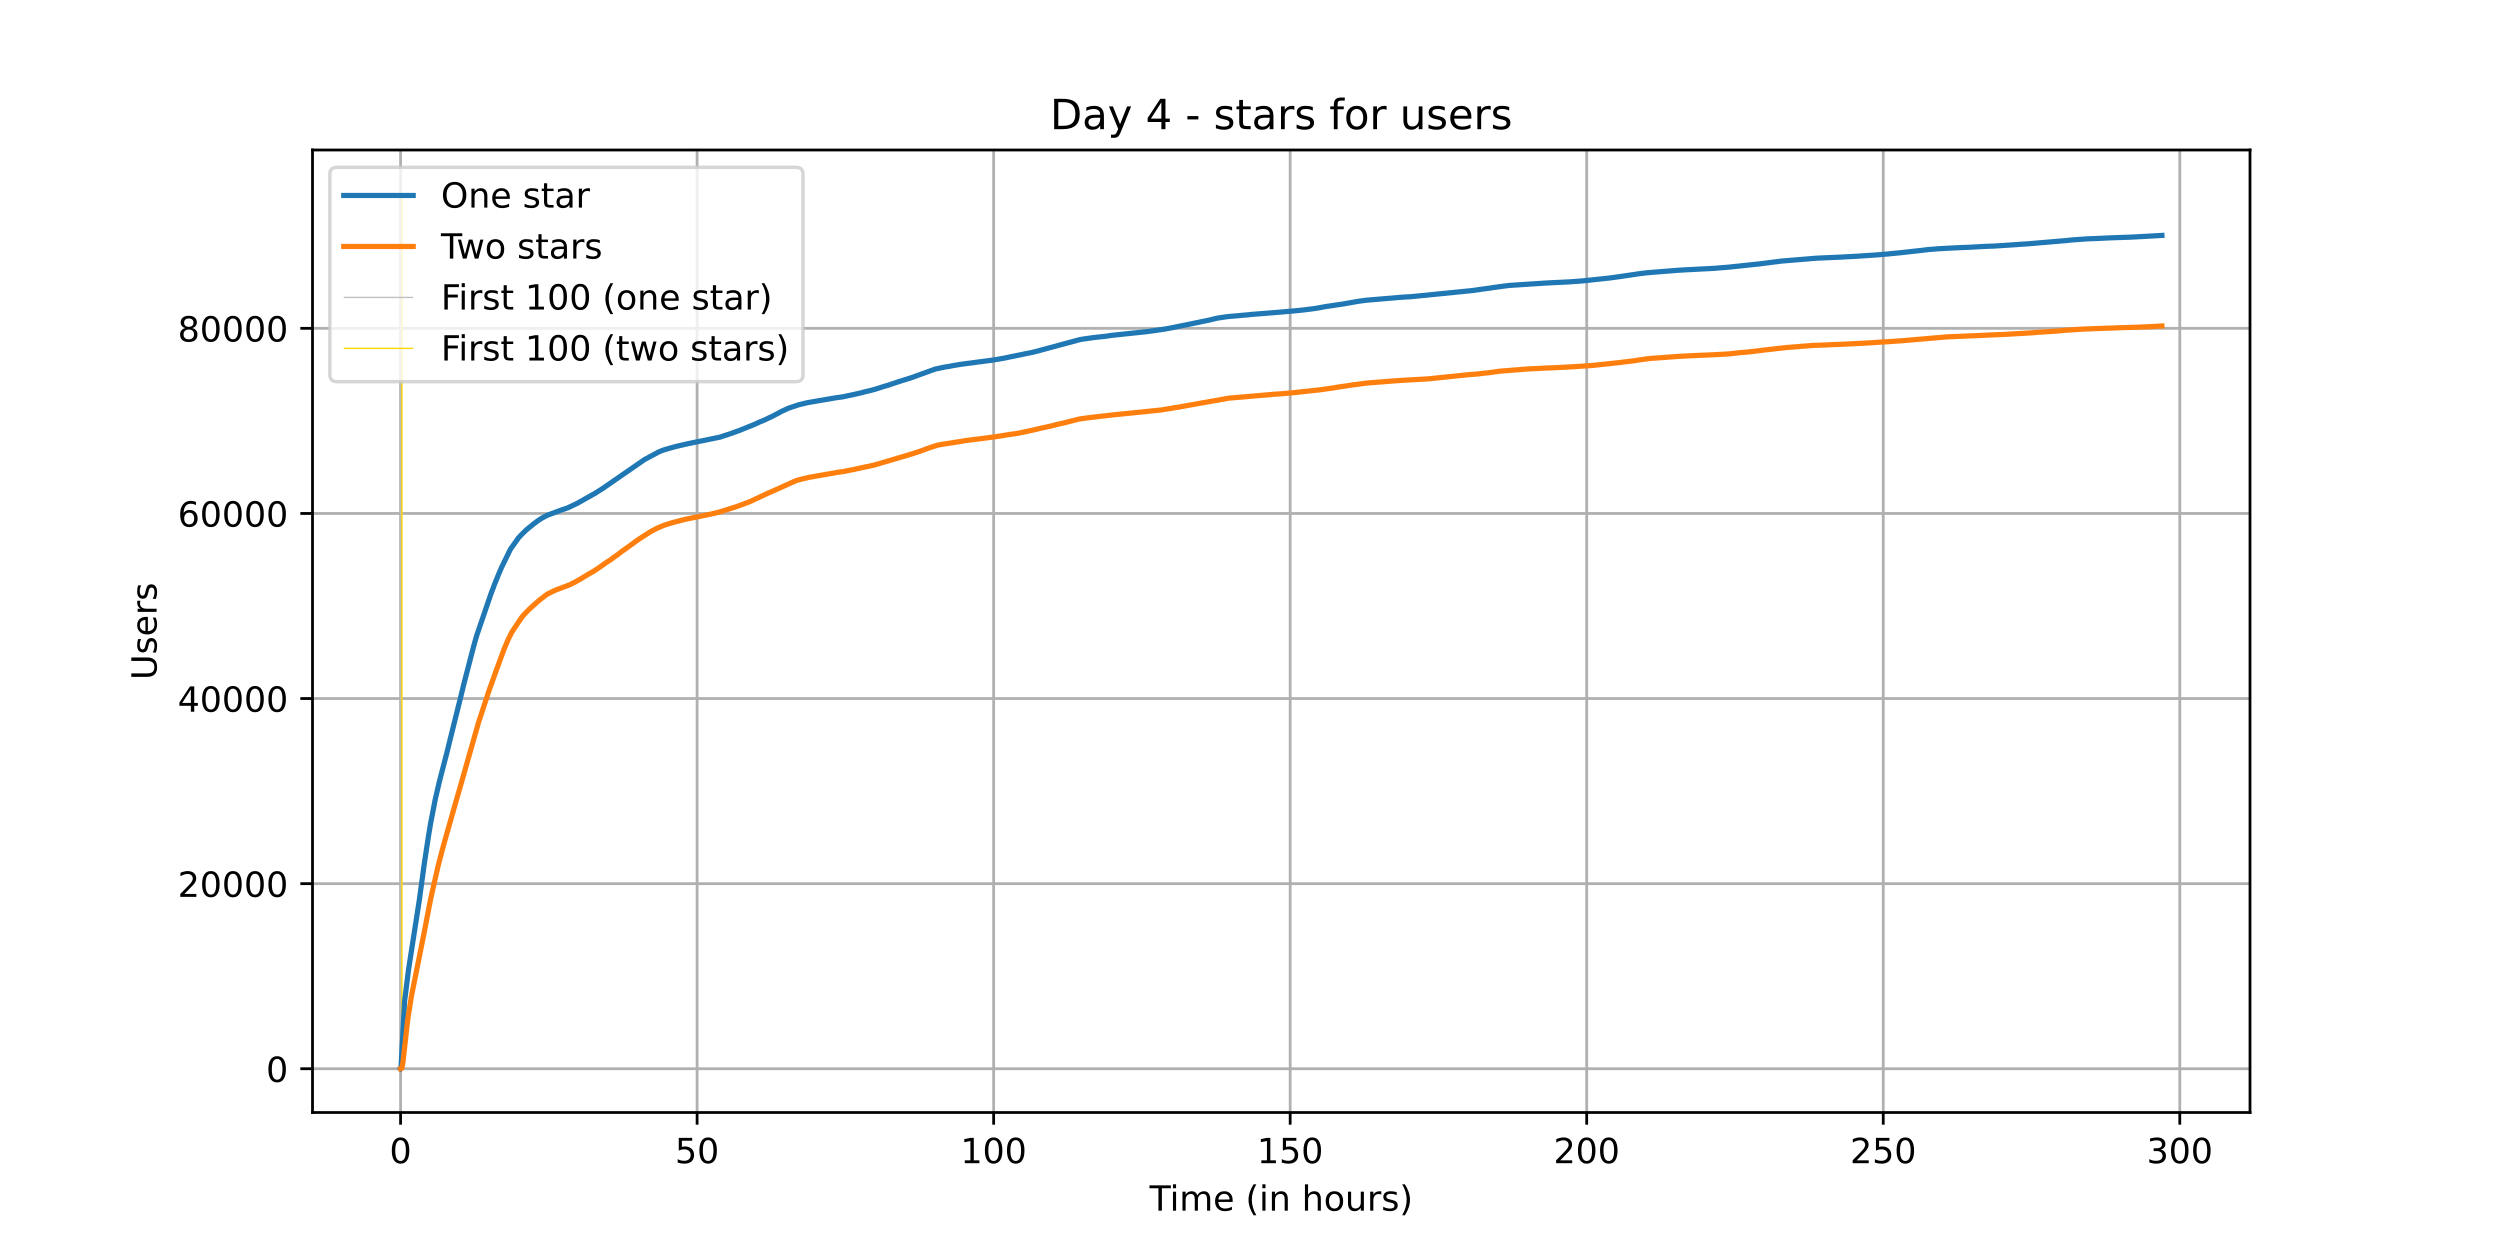 <?xml version="1.0" encoding="utf-8" standalone="no"?>
<!DOCTYPE svg PUBLIC "-//W3C//DTD SVG 1.1//EN"
  "http://www.w3.org/Graphics/SVG/1.1/DTD/svg11.dtd">
<!-- Created with matplotlib (https://matplotlib.org/) -->
<svg height="360pt" version="1.1" viewBox="0 0 720 360" width="720pt" xmlns="http://www.w3.org/2000/svg" xmlns:xlink="http://www.w3.org/1999/xlink">
 <defs>
  <style type="text/css">*{stroke-linecap:butt;stroke-linejoin:round;}</style>
 </defs>
 <g id="figure_1">
  <g id="patch_1">
   <path d="M 0 360 
L 720 360 
L 720 0 
L 0 0 
z
" style="fill:#ffffff;"/>
  </g>
  <g id="axes_1">
   <g id="patch_2">
    <path d="M 90 320.4 
L 648 320.4 
L 648 43.2 
L 90 43.2 
z
" style="fill:#ffffff;"/>
   </g>
   <g id="matplotlib.axis_1">
    <g id="xtick_1">
     <g id="line2d_1">
      <path clip-path="url(#pf28e2e9819)" d="M 115.364 320.4 
L 115.364 43.2 
" style="fill:none;stroke:#b0b0b0;stroke-linecap:square;stroke-width:0.8;"/>
     </g>
     <g id="line2d_2">
      <defs>
       <path d="M 0 0 
L 0 3.5 
" id="m373f8f0390" style="stroke:#000000;stroke-width:0.8;"/>
      </defs>
      <g>
       <use style="stroke:#000000;stroke-width:0.8;" x="115.364" xlink:href="#m373f8f0390" y="320.4"/>
      </g>
     </g>
     <g id="text_1">
      <!-- 0 -->
      <g transform="translate(112.182 334.998)scale(0.1 -0.1)">
       <defs>
        <path d="M 31.781 66.406 
Q 24.172 66.406 20.328 58.906 
Q 16.5 51.422 16.5 36.375 
Q 16.5 21.391 20.328 13.891 
Q 24.172 6.391 31.781 6.391 
Q 39.453 6.391 43.281 13.891 
Q 47.125 21.391 47.125 36.375 
Q 47.125 51.422 43.281 58.906 
Q 39.453 66.406 31.781 66.406 
z
M 31.781 74.219 
Q 44.047 74.219 50.516 64.516 
Q 56.984 54.828 56.984 36.375 
Q 56.984 17.969 50.516 8.266 
Q 44.047 -1.422 31.781 -1.422 
Q 19.531 -1.422 13.062 8.266 
Q 6.594 17.969 6.594 36.375 
Q 6.594 54.828 13.062 64.516 
Q 19.531 74.219 31.781 74.219 
z
" id="DejaVuSans-48"/>
       </defs>
       <use xlink:href="#DejaVuSans-48"/>
      </g>
     </g>
    </g>
    <g id="xtick_2">
     <g id="line2d_3">
      <path clip-path="url(#pf28e2e9819)" d="M 200.766 320.4 
L 200.766 43.2 
" style="fill:none;stroke:#b0b0b0;stroke-linecap:square;stroke-width:0.8;"/>
     </g>
     <g id="line2d_4">
      <g>
       <use style="stroke:#000000;stroke-width:0.8;" x="200.766" xlink:href="#m373f8f0390" y="320.4"/>
      </g>
     </g>
     <g id="text_2">
      <!-- 50 -->
      <g transform="translate(194.403 334.998)scale(0.1 -0.1)">
       <defs>
        <path d="M 10.797 72.906 
L 49.516 72.906 
L 49.516 64.594 
L 19.828 64.594 
L 19.828 46.734 
Q 21.969 47.469 24.109 47.828 
Q 26.266 48.188 28.422 48.188 
Q 40.625 48.188 47.75 41.5 
Q 54.891 34.812 54.891 23.391 
Q 54.891 11.625 47.562 5.094 
Q 40.234 -1.422 26.906 -1.422 
Q 22.312 -1.422 17.547 -0.641 
Q 12.797 0.141 7.719 1.703 
L 7.719 11.625 
Q 12.109 9.234 16.797 8.062 
Q 21.484 6.891 26.703 6.891 
Q 35.156 6.891 40.078 11.328 
Q 45.016 15.766 45.016 23.391 
Q 45.016 31 40.078 35.438 
Q 35.156 39.891 26.703 39.891 
Q 22.75 39.891 18.812 39.016 
Q 14.891 38.141 10.797 36.281 
z
" id="DejaVuSans-53"/>
       </defs>
       <use xlink:href="#DejaVuSans-53"/>
       <use x="63.623" xlink:href="#DejaVuSans-48"/>
      </g>
     </g>
    </g>
    <g id="xtick_3">
     <g id="line2d_5">
      <path clip-path="url(#pf28e2e9819)" d="M 286.168 320.4 
L 286.168 43.2 
" style="fill:none;stroke:#b0b0b0;stroke-linecap:square;stroke-width:0.8;"/>
     </g>
     <g id="line2d_6">
      <g>
       <use style="stroke:#000000;stroke-width:0.8;" x="286.168" xlink:href="#m373f8f0390" y="320.4"/>
      </g>
     </g>
     <g id="text_3">
      <!-- 100 -->
      <g transform="translate(276.624 334.998)scale(0.1 -0.1)">
       <defs>
        <path d="M 12.406 8.297 
L 28.516 8.297 
L 28.516 63.922 
L 10.984 60.406 
L 10.984 69.391 
L 28.422 72.906 
L 38.281 72.906 
L 38.281 8.297 
L 54.391 8.297 
L 54.391 0 
L 12.406 0 
z
" id="DejaVuSans-49"/>
       </defs>
       <use xlink:href="#DejaVuSans-49"/>
       <use x="63.623" xlink:href="#DejaVuSans-48"/>
       <use x="127.246" xlink:href="#DejaVuSans-48"/>
      </g>
     </g>
    </g>
    <g id="xtick_4">
     <g id="line2d_7">
      <path clip-path="url(#pf28e2e9819)" d="M 371.57 320.4 
L 371.57 43.2 
" style="fill:none;stroke:#b0b0b0;stroke-linecap:square;stroke-width:0.8;"/>
     </g>
     <g id="line2d_8">
      <g>
       <use style="stroke:#000000;stroke-width:0.8;" x="371.57" xlink:href="#m373f8f0390" y="320.4"/>
      </g>
     </g>
     <g id="text_4">
      <!-- 150 -->
      <g transform="translate(362.026 334.998)scale(0.1 -0.1)">
       <use xlink:href="#DejaVuSans-49"/>
       <use x="63.623" xlink:href="#DejaVuSans-53"/>
       <use x="127.246" xlink:href="#DejaVuSans-48"/>
      </g>
     </g>
    </g>
    <g id="xtick_5">
     <g id="line2d_9">
      <path clip-path="url(#pf28e2e9819)" d="M 456.972 320.4 
L 456.972 43.2 
" style="fill:none;stroke:#b0b0b0;stroke-linecap:square;stroke-width:0.8;"/>
     </g>
     <g id="line2d_10">
      <g>
       <use style="stroke:#000000;stroke-width:0.8;" x="456.972" xlink:href="#m373f8f0390" y="320.4"/>
      </g>
     </g>
     <g id="text_5">
      <!-- 200 -->
      <g transform="translate(447.429 334.998)scale(0.1 -0.1)">
       <defs>
        <path d="M 19.188 8.297 
L 53.609 8.297 
L 53.609 0 
L 7.328 0 
L 7.328 8.297 
Q 12.938 14.109 22.625 23.891 
Q 32.328 33.688 34.812 36.531 
Q 39.547 41.844 41.422 45.531 
Q 43.312 49.219 43.312 52.781 
Q 43.312 58.594 39.234 62.25 
Q 35.156 65.922 28.609 65.922 
Q 23.969 65.922 18.812 64.312 
Q 13.672 62.703 7.812 59.422 
L 7.812 69.391 
Q 13.766 71.781 18.938 73 
Q 24.125 74.219 28.422 74.219 
Q 39.75 74.219 46.484 68.547 
Q 53.219 62.891 53.219 53.422 
Q 53.219 48.922 51.531 44.891 
Q 49.859 40.875 45.406 35.406 
Q 44.188 33.984 37.641 27.219 
Q 31.109 20.453 19.188 8.297 
z
" id="DejaVuSans-50"/>
       </defs>
       <use xlink:href="#DejaVuSans-50"/>
       <use x="63.623" xlink:href="#DejaVuSans-48"/>
       <use x="127.246" xlink:href="#DejaVuSans-48"/>
      </g>
     </g>
    </g>
    <g id="xtick_6">
     <g id="line2d_11">
      <path clip-path="url(#pf28e2e9819)" d="M 542.374 320.4 
L 542.374 43.2 
" style="fill:none;stroke:#b0b0b0;stroke-linecap:square;stroke-width:0.8;"/>
     </g>
     <g id="line2d_12">
      <g>
       <use style="stroke:#000000;stroke-width:0.8;" x="542.374" xlink:href="#m373f8f0390" y="320.4"/>
      </g>
     </g>
     <g id="text_6">
      <!-- 250 -->
      <g transform="translate(532.831 334.998)scale(0.1 -0.1)">
       <use xlink:href="#DejaVuSans-50"/>
       <use x="63.623" xlink:href="#DejaVuSans-53"/>
       <use x="127.246" xlink:href="#DejaVuSans-48"/>
      </g>
     </g>
    </g>
    <g id="xtick_7">
     <g id="line2d_13">
      <path clip-path="url(#pf28e2e9819)" d="M 627.777 320.4 
L 627.777 43.2 
" style="fill:none;stroke:#b0b0b0;stroke-linecap:square;stroke-width:0.8;"/>
     </g>
     <g id="line2d_14">
      <g>
       <use style="stroke:#000000;stroke-width:0.8;" x="627.777" xlink:href="#m373f8f0390" y="320.4"/>
      </g>
     </g>
     <g id="text_7">
      <!-- 300 -->
      <g transform="translate(618.233 334.998)scale(0.1 -0.1)">
       <defs>
        <path d="M 40.578 39.312 
Q 47.656 37.797 51.625 33 
Q 55.609 28.219 55.609 21.188 
Q 55.609 10.406 48.188 4.484 
Q 40.766 -1.422 27.094 -1.422 
Q 22.516 -1.422 17.656 -0.516 
Q 12.797 0.391 7.625 2.203 
L 7.625 11.719 
Q 11.719 9.328 16.594 8.109 
Q 21.484 6.891 26.812 6.891 
Q 36.078 6.891 40.938 10.547 
Q 45.797 14.203 45.797 21.188 
Q 45.797 27.641 41.281 31.266 
Q 36.766 34.906 28.719 34.906 
L 20.219 34.906 
L 20.219 43.016 
L 29.109 43.016 
Q 36.375 43.016 40.234 45.922 
Q 44.094 48.828 44.094 54.297 
Q 44.094 59.906 40.109 62.906 
Q 36.141 65.922 28.719 65.922 
Q 24.656 65.922 20.016 65.031 
Q 15.375 64.156 9.812 62.312 
L 9.812 71.094 
Q 15.438 72.656 20.344 73.438 
Q 25.25 74.219 29.594 74.219 
Q 40.828 74.219 47.359 69.109 
Q 53.906 64.016 53.906 55.328 
Q 53.906 49.266 50.438 45.094 
Q 46.969 40.922 40.578 39.312 
z
" id="DejaVuSans-51"/>
       </defs>
       <use xlink:href="#DejaVuSans-51"/>
       <use x="63.623" xlink:href="#DejaVuSans-48"/>
       <use x="127.246" xlink:href="#DejaVuSans-48"/>
      </g>
     </g>
    </g>
    <g id="text_8">
     <!-- Time (in hours) -->
     <g transform="translate(331.072 348.677)scale(0.1 -0.1)">
      <defs>
       <path d="M -0.297 72.906 
L 61.375 72.906 
L 61.375 64.594 
L 35.5 64.594 
L 35.5 0 
L 25.594 0 
L 25.594 64.594 
L -0.297 64.594 
z
" id="DejaVuSans-84"/>
       <path d="M 9.422 54.688 
L 18.406 54.688 
L 18.406 0 
L 9.422 0 
z
M 9.422 75.984 
L 18.406 75.984 
L 18.406 64.594 
L 9.422 64.594 
z
" id="DejaVuSans-105"/>
       <path d="M 52 44.188 
Q 55.375 50.25 60.062 53.125 
Q 64.75 56 71.094 56 
Q 79.641 56 84.281 50.016 
Q 88.922 44.047 88.922 33.016 
L 88.922 0 
L 79.891 0 
L 79.891 32.719 
Q 79.891 40.578 77.094 44.375 
Q 74.312 48.188 68.609 48.188 
Q 61.625 48.188 57.562 43.547 
Q 53.516 38.922 53.516 30.906 
L 53.516 0 
L 44.484 0 
L 44.484 32.719 
Q 44.484 40.625 41.703 44.406 
Q 38.922 48.188 33.109 48.188 
Q 26.219 48.188 22.156 43.531 
Q 18.109 38.875 18.109 30.906 
L 18.109 0 
L 9.078 0 
L 9.078 54.688 
L 18.109 54.688 
L 18.109 46.188 
Q 21.188 51.219 25.484 53.609 
Q 29.781 56 35.688 56 
Q 41.656 56 45.828 52.969 
Q 50 49.953 52 44.188 
z
" id="DejaVuSans-109"/>
       <path d="M 56.203 29.594 
L 56.203 25.203 
L 14.891 25.203 
Q 15.484 15.922 20.484 11.062 
Q 25.484 6.203 34.422 6.203 
Q 39.594 6.203 44.453 7.469 
Q 49.312 8.734 54.109 11.281 
L 54.109 2.781 
Q 49.266 0.734 44.188 -0.344 
Q 39.109 -1.422 33.891 -1.422 
Q 20.797 -1.422 13.156 6.188 
Q 5.516 13.812 5.516 26.812 
Q 5.516 40.234 12.766 48.109 
Q 20.016 56 32.328 56 
Q 43.359 56 49.781 48.891 
Q 56.203 41.797 56.203 29.594 
z
M 47.219 32.234 
Q 47.125 39.594 43.094 43.984 
Q 39.062 48.391 32.422 48.391 
Q 24.906 48.391 20.391 44.141 
Q 15.875 39.891 15.188 32.172 
z
" id="DejaVuSans-101"/>
       <path id="DejaVuSans-32"/>
       <path d="M 31 75.875 
Q 24.469 64.656 21.281 53.656 
Q 18.109 42.672 18.109 31.391 
Q 18.109 20.125 21.312 9.062 
Q 24.516 -2 31 -13.188 
L 23.188 -13.188 
Q 15.875 -1.703 12.234 9.375 
Q 8.594 20.453 8.594 31.391 
Q 8.594 42.281 12.203 53.312 
Q 15.828 64.359 23.188 75.875 
z
" id="DejaVuSans-40"/>
       <path d="M 54.891 33.016 
L 54.891 0 
L 45.906 0 
L 45.906 32.719 
Q 45.906 40.484 42.875 44.328 
Q 39.844 48.188 33.797 48.188 
Q 26.516 48.188 22.312 43.547 
Q 18.109 38.922 18.109 30.906 
L 18.109 0 
L 9.078 0 
L 9.078 54.688 
L 18.109 54.688 
L 18.109 46.188 
Q 21.344 51.125 25.703 53.562 
Q 30.078 56 35.797 56 
Q 45.219 56 50.047 50.172 
Q 54.891 44.344 54.891 33.016 
z
" id="DejaVuSans-110"/>
       <path d="M 54.891 33.016 
L 54.891 0 
L 45.906 0 
L 45.906 32.719 
Q 45.906 40.484 42.875 44.328 
Q 39.844 48.188 33.797 48.188 
Q 26.516 48.188 22.312 43.547 
Q 18.109 38.922 18.109 30.906 
L 18.109 0 
L 9.078 0 
L 9.078 75.984 
L 18.109 75.984 
L 18.109 46.188 
Q 21.344 51.125 25.703 53.562 
Q 30.078 56 35.797 56 
Q 45.219 56 50.047 50.172 
Q 54.891 44.344 54.891 33.016 
z
" id="DejaVuSans-104"/>
       <path d="M 30.609 48.391 
Q 23.391 48.391 19.188 42.75 
Q 14.984 37.109 14.984 27.297 
Q 14.984 17.484 19.156 11.844 
Q 23.344 6.203 30.609 6.203 
Q 37.797 6.203 41.984 11.859 
Q 46.188 17.531 46.188 27.297 
Q 46.188 37.016 41.984 42.703 
Q 37.797 48.391 30.609 48.391 
z
M 30.609 56 
Q 42.328 56 49.016 48.375 
Q 55.719 40.766 55.719 27.297 
Q 55.719 13.875 49.016 6.219 
Q 42.328 -1.422 30.609 -1.422 
Q 18.844 -1.422 12.172 6.219 
Q 5.516 13.875 5.516 27.297 
Q 5.516 40.766 12.172 48.375 
Q 18.844 56 30.609 56 
z
" id="DejaVuSans-111"/>
       <path d="M 8.5 21.578 
L 8.5 54.688 
L 17.484 54.688 
L 17.484 21.922 
Q 17.484 14.156 20.5 10.266 
Q 23.531 6.391 29.594 6.391 
Q 36.859 6.391 41.078 11.031 
Q 45.312 15.672 45.312 23.688 
L 45.312 54.688 
L 54.297 54.688 
L 54.297 0 
L 45.312 0 
L 45.312 8.406 
Q 42.047 3.422 37.719 1 
Q 33.406 -1.422 27.688 -1.422 
Q 18.266 -1.422 13.375 4.438 
Q 8.5 10.297 8.5 21.578 
z
M 31.109 56 
z
" id="DejaVuSans-117"/>
       <path d="M 41.109 46.297 
Q 39.594 47.172 37.812 47.578 
Q 36.031 48 33.891 48 
Q 26.266 48 22.188 43.047 
Q 18.109 38.094 18.109 28.812 
L 18.109 0 
L 9.078 0 
L 9.078 54.688 
L 18.109 54.688 
L 18.109 46.188 
Q 20.953 51.172 25.484 53.578 
Q 30.031 56 36.531 56 
Q 37.453 56 38.578 55.875 
Q 39.703 55.766 41.062 55.516 
z
" id="DejaVuSans-114"/>
       <path d="M 44.281 53.078 
L 44.281 44.578 
Q 40.484 46.531 36.375 47.5 
Q 32.281 48.484 27.875 48.484 
Q 21.188 48.484 17.844 46.438 
Q 14.5 44.391 14.5 40.281 
Q 14.5 37.156 16.891 35.375 
Q 19.281 33.594 26.516 31.984 
L 29.594 31.297 
Q 39.156 29.25 43.188 25.516 
Q 47.219 21.781 47.219 15.094 
Q 47.219 7.469 41.188 3.016 
Q 35.156 -1.422 24.609 -1.422 
Q 20.219 -1.422 15.453 -0.562 
Q 10.688 0.297 5.422 2 
L 5.422 11.281 
Q 10.406 8.688 15.234 7.391 
Q 20.062 6.109 24.812 6.109 
Q 31.156 6.109 34.562 8.281 
Q 37.984 10.453 37.984 14.406 
Q 37.984 18.062 35.516 20.016 
Q 33.062 21.969 24.703 23.781 
L 21.578 24.516 
Q 13.234 26.266 9.516 29.906 
Q 5.812 33.547 5.812 39.891 
Q 5.812 47.609 11.281 51.797 
Q 16.75 56 26.812 56 
Q 31.781 56 36.172 55.266 
Q 40.578 54.547 44.281 53.078 
z
" id="DejaVuSans-115"/>
       <path d="M 8.016 75.875 
L 15.828 75.875 
Q 23.141 64.359 26.781 53.312 
Q 30.422 42.281 30.422 31.391 
Q 30.422 20.453 26.781 9.375 
Q 23.141 -1.703 15.828 -13.188 
L 8.016 -13.188 
Q 14.5 -2 17.703 9.062 
Q 20.906 20.125 20.906 31.391 
Q 20.906 42.672 17.703 53.656 
Q 14.5 64.656 8.016 75.875 
z
" id="DejaVuSans-41"/>
      </defs>
      <use xlink:href="#DejaVuSans-84"/>
      <use x="57.959" xlink:href="#DejaVuSans-105"/>
      <use x="85.742" xlink:href="#DejaVuSans-109"/>
      <use x="183.154" xlink:href="#DejaVuSans-101"/>
      <use x="244.678" xlink:href="#DejaVuSans-32"/>
      <use x="276.465" xlink:href="#DejaVuSans-40"/>
      <use x="315.479" xlink:href="#DejaVuSans-105"/>
      <use x="343.262" xlink:href="#DejaVuSans-110"/>
      <use x="406.641" xlink:href="#DejaVuSans-32"/>
      <use x="438.428" xlink:href="#DejaVuSans-104"/>
      <use x="501.807" xlink:href="#DejaVuSans-111"/>
      <use x="562.988" xlink:href="#DejaVuSans-117"/>
      <use x="626.367" xlink:href="#DejaVuSans-114"/>
      <use x="667.48" xlink:href="#DejaVuSans-115"/>
      <use x="719.58" xlink:href="#DejaVuSans-41"/>
     </g>
    </g>
   </g>
   <g id="matplotlib.axis_2">
    <g id="ytick_1">
     <g id="line2d_15">
      <path clip-path="url(#pf28e2e9819)" d="M 90 307.8 
L 648 307.8 
" style="fill:none;stroke:#b0b0b0;stroke-linecap:square;stroke-width:0.8;"/>
     </g>
     <g id="line2d_16">
      <defs>
       <path d="M 0 0 
L -3.5 0 
" id="md90bf1335e" style="stroke:#000000;stroke-width:0.8;"/>
      </defs>
      <g>
       <use style="stroke:#000000;stroke-width:0.8;" x="90" xlink:href="#md90bf1335e" y="307.8"/>
      </g>
     </g>
     <g id="text_9">
      <!-- 0 -->
      <g transform="translate(76.638 311.599)scale(0.1 -0.1)">
       <use xlink:href="#DejaVuSans-48"/>
      </g>
     </g>
    </g>
    <g id="ytick_2">
     <g id="line2d_17">
      <path clip-path="url(#pf28e2e9819)" d="M 90 254.491 
L 648 254.491 
" style="fill:none;stroke:#b0b0b0;stroke-linecap:square;stroke-width:0.8;"/>
     </g>
     <g id="line2d_18">
      <g>
       <use style="stroke:#000000;stroke-width:0.8;" x="90" xlink:href="#md90bf1335e" y="254.491"/>
      </g>
     </g>
     <g id="text_10">
      <!-- 20000 -->
      <g transform="translate(51.188 258.29)scale(0.1 -0.1)">
       <use xlink:href="#DejaVuSans-50"/>
       <use x="63.623" xlink:href="#DejaVuSans-48"/>
       <use x="127.246" xlink:href="#DejaVuSans-48"/>
       <use x="190.869" xlink:href="#DejaVuSans-48"/>
       <use x="254.492" xlink:href="#DejaVuSans-48"/>
      </g>
     </g>
    </g>
    <g id="ytick_3">
     <g id="line2d_19">
      <path clip-path="url(#pf28e2e9819)" d="M 90 201.182 
L 648 201.182 
" style="fill:none;stroke:#b0b0b0;stroke-linecap:square;stroke-width:0.8;"/>
     </g>
     <g id="line2d_20">
      <g>
       <use style="stroke:#000000;stroke-width:0.8;" x="90" xlink:href="#md90bf1335e" y="201.182"/>
      </g>
     </g>
     <g id="text_11">
      <!-- 40000 -->
      <g transform="translate(51.188 204.981)scale(0.1 -0.1)">
       <defs>
        <path d="M 37.797 64.312 
L 12.891 25.391 
L 37.797 25.391 
z
M 35.203 72.906 
L 47.609 72.906 
L 47.609 25.391 
L 58.016 25.391 
L 58.016 17.188 
L 47.609 17.188 
L 47.609 0 
L 37.797 0 
L 37.797 17.188 
L 4.891 17.188 
L 4.891 26.703 
z
" id="DejaVuSans-52"/>
       </defs>
       <use xlink:href="#DejaVuSans-52"/>
       <use x="63.623" xlink:href="#DejaVuSans-48"/>
       <use x="127.246" xlink:href="#DejaVuSans-48"/>
       <use x="190.869" xlink:href="#DejaVuSans-48"/>
       <use x="254.492" xlink:href="#DejaVuSans-48"/>
      </g>
     </g>
    </g>
    <g id="ytick_4">
     <g id="line2d_21">
      <path clip-path="url(#pf28e2e9819)" d="M 90 147.873 
L 648 147.873 
" style="fill:none;stroke:#b0b0b0;stroke-linecap:square;stroke-width:0.8;"/>
     </g>
     <g id="line2d_22">
      <g>
       <use style="stroke:#000000;stroke-width:0.8;" x="90" xlink:href="#md90bf1335e" y="147.873"/>
      </g>
     </g>
     <g id="text_12">
      <!-- 60000 -->
      <g transform="translate(51.188 151.672)scale(0.1 -0.1)">
       <defs>
        <path d="M 33.016 40.375 
Q 26.375 40.375 22.484 35.828 
Q 18.609 31.297 18.609 23.391 
Q 18.609 15.531 22.484 10.953 
Q 26.375 6.391 33.016 6.391 
Q 39.656 6.391 43.531 10.953 
Q 47.406 15.531 47.406 23.391 
Q 47.406 31.297 43.531 35.828 
Q 39.656 40.375 33.016 40.375 
z
M 52.594 71.297 
L 52.594 62.312 
Q 48.875 64.062 45.094 64.984 
Q 41.312 65.922 37.594 65.922 
Q 27.828 65.922 22.672 59.328 
Q 17.531 52.734 16.797 39.406 
Q 19.672 43.656 24.016 45.922 
Q 28.375 48.188 33.594 48.188 
Q 44.578 48.188 50.953 41.516 
Q 57.328 34.859 57.328 23.391 
Q 57.328 12.156 50.688 5.359 
Q 44.047 -1.422 33.016 -1.422 
Q 20.359 -1.422 13.672 8.266 
Q 6.984 17.969 6.984 36.375 
Q 6.984 53.656 15.188 63.938 
Q 23.391 74.219 37.203 74.219 
Q 40.922 74.219 44.703 73.484 
Q 48.484 72.75 52.594 71.297 
z
" id="DejaVuSans-54"/>
       </defs>
       <use xlink:href="#DejaVuSans-54"/>
       <use x="63.623" xlink:href="#DejaVuSans-48"/>
       <use x="127.246" xlink:href="#DejaVuSans-48"/>
       <use x="190.869" xlink:href="#DejaVuSans-48"/>
       <use x="254.492" xlink:href="#DejaVuSans-48"/>
      </g>
     </g>
    </g>
    <g id="ytick_5">
     <g id="line2d_23">
      <path clip-path="url(#pf28e2e9819)" d="M 90 94.564 
L 648 94.564 
" style="fill:none;stroke:#b0b0b0;stroke-linecap:square;stroke-width:0.8;"/>
     </g>
     <g id="line2d_24">
      <g>
       <use style="stroke:#000000;stroke-width:0.8;" x="90" xlink:href="#md90bf1335e" y="94.564"/>
      </g>
     </g>
     <g id="text_13">
      <!-- 80000 -->
      <g transform="translate(51.188 98.363)scale(0.1 -0.1)">
       <defs>
        <path d="M 31.781 34.625 
Q 24.75 34.625 20.719 30.859 
Q 16.703 27.094 16.703 20.516 
Q 16.703 13.922 20.719 10.156 
Q 24.75 6.391 31.781 6.391 
Q 38.812 6.391 42.859 10.172 
Q 46.922 13.969 46.922 20.516 
Q 46.922 27.094 42.891 30.859 
Q 38.875 34.625 31.781 34.625 
z
M 21.922 38.812 
Q 15.578 40.375 12.031 44.719 
Q 8.5 49.078 8.5 55.328 
Q 8.5 64.062 14.719 69.141 
Q 20.953 74.219 31.781 74.219 
Q 42.672 74.219 48.875 69.141 
Q 55.078 64.062 55.078 55.328 
Q 55.078 49.078 51.531 44.719 
Q 48 40.375 41.703 38.812 
Q 48.828 37.156 52.797 32.312 
Q 56.781 27.484 56.781 20.516 
Q 56.781 9.906 50.312 4.234 
Q 43.844 -1.422 31.781 -1.422 
Q 19.734 -1.422 13.25 4.234 
Q 6.781 9.906 6.781 20.516 
Q 6.781 27.484 10.781 32.312 
Q 14.797 37.156 21.922 38.812 
z
M 18.312 54.391 
Q 18.312 48.734 21.844 45.562 
Q 25.391 42.391 31.781 42.391 
Q 38.141 42.391 41.719 45.562 
Q 45.312 48.734 45.312 54.391 
Q 45.312 60.062 41.719 63.234 
Q 38.141 66.406 31.781 66.406 
Q 25.391 66.406 21.844 63.234 
Q 18.312 60.062 18.312 54.391 
z
" id="DejaVuSans-56"/>
       </defs>
       <use xlink:href="#DejaVuSans-56"/>
       <use x="63.623" xlink:href="#DejaVuSans-48"/>
       <use x="127.246" xlink:href="#DejaVuSans-48"/>
       <use x="190.869" xlink:href="#DejaVuSans-48"/>
       <use x="254.492" xlink:href="#DejaVuSans-48"/>
      </g>
     </g>
    </g>
    <g id="text_14">
     <!-- Users -->
     <g transform="translate(45.108 195.801)rotate(-90)scale(0.1 -0.1)">
      <defs>
       <path d="M 8.688 72.906 
L 18.609 72.906 
L 18.609 28.609 
Q 18.609 16.891 22.844 11.734 
Q 27.094 6.594 36.625 6.594 
Q 46.094 6.594 50.344 11.734 
Q 54.594 16.891 54.594 28.609 
L 54.594 72.906 
L 64.5 72.906 
L 64.5 27.391 
Q 64.5 13.141 57.438 5.859 
Q 50.391 -1.422 36.625 -1.422 
Q 22.797 -1.422 15.734 5.859 
Q 8.688 13.141 8.688 27.391 
z
" id="DejaVuSans-85"/>
      </defs>
      <use xlink:href="#DejaVuSans-85"/>
      <use x="73.193" xlink:href="#DejaVuSans-115"/>
      <use x="125.293" xlink:href="#DejaVuSans-101"/>
      <use x="186.816" xlink:href="#DejaVuSans-114"/>
      <use x="227.93" xlink:href="#DejaVuSans-115"/>
     </g>
    </g>
   </g>
   <g id="LineCollection_1">
    <path clip-path="url(#pf28e2e9819)" d="M 115.476 307.8 
L 115.476 55.8 
" style="fill:none;stroke:#c0c0c0;stroke-width:0.4;"/>
   </g>
   <g id="LineCollection_2">
    <path clip-path="url(#pf28e2e9819)" d="M 115.755 307.8 
L 115.755 55.8 
" style="fill:none;stroke:#ffd700;stroke-width:0.4;"/>
   </g>
   <g id="line2d_25">
    <path clip-path="url(#pf28e2e9819)" d="M 115.364 307.8 
L 115.447 307.707 
L 115.532 306.683 
L 116.519 288.404 
L 117.648 279.306 
L 120.78 259.118 
L 122.219 248.579 
L 123.387 240.889 
L 124.006 237.171 
L 125.358 230.182 
L 126.4 225.709 
L 127.016 223.225 
L 127.161 222.705 
L 128.456 217.716 
L 128.682 216.871 
L 128.991 215.594 
L 129.555 213.299 
L 132.631 200.945 
L 133.618 196.88 
L 136.398 186.181 
L 136.666 185.208 
L 137.343 182.884 
L 141.441 170.886 
L 142.057 169.3 
L 142.367 168.434 
L 143.047 166.75 
L 143.723 165.094 
L 144.005 164.439 
L 144.483 163.338 
L 144.483 163.338 
L 146.996 158.185 
L 149.357 154.859 
L 149.677 154.552 
L 150.129 154.03 
L 150.513 153.668 
L 151.286 152.895 
L 151.879 152.361 
L 152.429 151.908 
L 152.979 151.485 
L 153.443 151.082 
L 153.894 150.736 
L 154.983 149.925 
L 155.612 149.515 
L 156.091 149.208 
L 157.57 148.414 
L 161.802 146.833 
L 162.153 146.727 
L 162.97 146.452 
L 163.505 146.26 
L 166.401 144.89 
L 166.659 144.725 
L 167.138 144.456 
L 167.898 144.027 
L 171 142.281 
L 171.367 142.094 
L 171.645 141.913 
L 171.79 141.804 
L 172.665 141.252 
L 173.532 140.705 
L 185.586 132.376 
L 189.512 130.26 
L 190.318 129.9 
L 190.572 129.806 
L 191.276 129.543 
L 191.486 129.484 
L 193.151 128.999 
L 194.967 128.511 
L 195.521 128.386 
L 198.294 127.751 
L 198.857 127.642 
L 199.618 127.469 
L 200.181 127.368 
L 200.519 127.296 
L 207.499 125.862 
L 207.979 125.672 
L 209.925 125.049 
L 210.574 124.827 
L 210.969 124.694 
L 211.562 124.47 
L 212.492 124.14 
L 212.775 124.044 
L 216.837 122.407 
L 217.402 122.167 
L 218.953 121.458 
L 219.574 121.226 
L 221.182 120.499 
L 221.605 120.269 
L 221.972 120.131 
L 224.567 118.779 
L 224.962 118.542 
L 225.582 118.257 
L 226.852 117.663 
L 227.19 117.524 
L 230.039 116.572 
L 232.043 116.087 
L 232.466 115.999 
L 232.974 115.893 
L 240.365 114.621 
L 242.734 114.285 
L 246.768 113.422 
L 247.276 113.297 
L 248.094 113.115 
L 248.545 112.982 
L 248.969 112.873 
L 251.084 112.361 
L 251.648 112.209 
L 252.242 112.041 
L 252.637 111.911 
L 254.414 111.345 
L 254.753 111.242 
L 256.165 110.82 
L 256.842 110.581 
L 259.184 109.808 
L 262.993 108.611 
L 263.275 108.488 
L 263.868 108.267 
L 269.456 106.257 
L 270.048 106.148 
L 271.855 105.751 
L 273.576 105.482 
L 274.281 105.324 
L 274.958 105.215 
L 276.453 104.962 
L 278.598 104.669 
L 279.5 104.559 
L 281.7 104.255 
L 282.604 104.146 
L 285.433 103.773 
L 286.281 103.645 
L 287.834 103.392 
L 288.089 103.333 
L 289.5 103.093 
L 290.262 102.92 
L 297.683 101.403 
L 298.021 101.307 
L 298.755 101.126 
L 299.997 100.782 
L 300.335 100.689 
L 311.002 97.805 
L 311.623 97.701 
L 312.47 97.573 
L 314.868 97.235 
L 318.538 96.829 
L 319.299 96.72 
L 319.892 96.616 
L 329.963 95.547 
L 331.74 95.318 
L 332.502 95.209 
L 335.323 94.793 
L 338.007 94.305 
L 338.487 94.193 
L 339.446 93.991 
L 340.772 93.73 
L 341.816 93.524 
L 342.267 93.428 
L 348.42 92.149 
L 349.237 91.949 
L 349.661 91.845 
L 350.536 91.626 
L 353.104 91.248 
L 353.979 91.144 
L 355.926 90.979 
L 357.112 90.872 
L 358.212 90.771 
L 359.537 90.664 
L 360.271 90.568 
L 368.183 89.937 
L 370.787 89.707 
L 371.774 89.627 
L 372.931 89.518 
L 374.201 89.393 
L 375.273 89.284 
L 378.522 88.868 
L 379.312 88.756 
L 379.82 88.654 
L 380.413 88.551 
L 381.683 88.303 
L 383.8 87.996 
L 384.307 87.916 
L 386.368 87.615 
L 387.243 87.479 
L 388.345 87.274 
L 388.74 87.207 
L 390.095 86.97 
L 391.197 86.775 
L 393.427 86.469 
L 403.729 85.597 
L 405.648 85.488 
L 406.55 85.427 
L 424.077 83.675 
L 426.757 83.286 
L 429.438 82.924 
L 429.692 82.873 
L 430.454 82.764 
L 432.966 82.42 
L 433.277 82.372 
L 434.772 82.199 
L 438.582 81.946 
L 440.303 81.836 
L 444.394 81.564 
L 446.34 81.455 
L 447.159 81.41 
L 449.557 81.301 
L 452.014 81.178 
L 453.481 81.069 
L 454.383 81.007 
L 455.794 80.898 
L 463.525 80.069 
L 464.004 80 
L 466.627 79.645 
L 467.164 79.557 
L 469.364 79.237 
L 472.016 78.84 
L 472.806 78.734 
L 473.426 78.667 
L 474.357 78.558 
L 475.486 78.459 
L 483.215 77.846 
L 484.854 77.737 
L 487.309 77.617 
L 489.312 77.508 
L 491.822 77.38 
L 493.825 77.27 
L 494.22 77.233 
L 495.547 77.126 
L 496.562 77.046 
L 497.916 76.937 
L 506.973 75.972 
L 507.34 75.914 
L 510.444 75.527 
L 510.697 75.487 
L 512.221 75.309 
L 512.926 75.199 
L 522.97 74.37 
L 525.226 74.261 
L 527.455 74.162 
L 530.022 74.053 
L 532.787 73.901 
L 534.847 73.795 
L 535.806 73.728 
L 539.703 73.467 
L 541.255 73.357 
L 542.439 73.246 
L 543.85 73.136 
L 544.556 73.048 
L 545.741 72.939 
L 546.926 72.83 
L 553.726 72.073 
L 555.448 71.862 
L 556.944 71.753 
L 558.044 71.654 
L 559.992 71.545 
L 562.559 71.412 
L 564.76 71.302 
L 566.735 71.228 
L 568.879 71.118 
L 571.648 70.964 
L 574.444 70.857 
L 575.319 70.804 
L 579.297 70.543 
L 580.877 70.436 
L 581.892 70.356 
L 583.698 70.247 
L 584.77 70.154 
L 595.098 69.279 
L 596.086 69.17 
L 596.707 69.106 
L 601.279 68.781 
L 604.27 68.672 
L 606.724 68.549 
L 609.376 68.44 
L 610.053 68.421 
L 613.269 68.312 
L 615.836 68.181 
L 617.839 68.075 
L 618.657 68.029 
L 620.462 67.923 
L 621.253 67.883 
L 622.636 67.8 
L 622.636 67.8 
" style="fill:none;stroke:#1f77b4;stroke-linecap:square;stroke-width:1.5;"/>
   </g>
   <g id="line2d_26">
    <path clip-path="url(#pf28e2e9819)" d="M 115.364 307.8 
L 115.645 307.72 
L 115.842 307.15 
L 116.096 305.537 
L 117.422 293.665 
L 118.495 286.89 
L 121.979 269.497 
L 123.715 260.504 
L 124.175 258.177 
L 126.26 249.04 
L 127.78 243.267 
L 128.259 241.606 
L 131.808 229.111 
L 132.236 227.679 
L 137.835 208.013 
L 141.046 198.269 
L 141.294 197.626 
L 142.819 193.367 
L 143.075 192.639 
L 143.357 191.911 
L 145.217 186.828 
L 146.258 184.384 
L 146.46 183.952 
L 147.448 181.975 
L 150.355 177.649 
L 150.541 177.441 
L 151.161 176.758 
L 152.02 175.873 
L 152.288 175.578 
L 152.585 175.292 
L 154.842 173.277 
L 155.04 173.093 
L 155.33 172.856 
L 155.668 172.611 
L 156.034 172.31 
L 157.345 171.308 
L 157.618 171.121 
L 158.671 170.588 
L 158.953 170.441 
L 159.63 170.14 
L 159.771 170.049 
L 159.969 169.964 
L 164.152 168.389 
L 164.49 168.189 
L 165.78 167.565 
L 166.237 167.28 
L 167.448 166.606 
L 168.715 165.817 
L 169.872 165.142 
L 170.236 164.937 
L 170.408 164.849 
L 170.887 164.559 
L 171.395 164.239 
L 171.79 163.954 
L 171.987 163.855 
L 173.483 162.815 
L 174.01 162.424 
L 174.301 162.234 
L 174.526 162.058 
L 175.006 161.731 
L 175.401 161.501 
L 175.768 161.267 
L 176.276 160.907 
L 176.658 160.582 
L 177.602 159.939 
L 177.94 159.697 
L 178.235 159.457 
L 178.363 159.356 
L 178.939 158.913 
L 179.436 158.556 
L 179.7 158.391 
L 183.812 155.408 
L 184.966 154.662 
L 185.248 154.478 
L 187.645 152.953 
L 188.919 152.3 
L 189.229 152.135 
L 190.093 151.767 
L 190.527 151.586 
L 190.966 151.405 
L 191.486 151.205 
L 191.84 151.095 
L 192.333 150.925 
L 192.684 150.824 
L 193.079 150.68 
L 193.586 150.544 
L 195.277 150.101 
L 196.178 149.864 
L 196.932 149.68 
L 197.333 149.571 
L 204.791 148.046 
L 205.101 147.971 
L 207.189 147.473 
L 207.725 147.292 
L 208.628 147.015 
L 209.135 146.855 
L 211.082 146.242 
L 211.928 145.97 
L 213.509 145.407 
L 213.988 145.221 
L 215.173 144.778 
L 215.878 144.501 
L 216.132 144.397 
L 216.809 144.096 
L 217.627 143.683 
L 217.994 143.539 
L 218.756 143.163 
L 219.01 143.04 
L 219.968 142.617 
L 220.335 142.441 
L 220.843 142.19 
L 222.677 141.385 
L 229.052 138.517 
L 229.447 138.371 
L 230.632 138.037 
L 232.946 137.491 
L 241.013 136.065 
L 243.101 135.761 
L 243.524 135.684 
L 245.048 135.361 
L 246.26 135.145 
L 246.627 135.031 
L 251.31 134.044 
L 251.62 133.965 
L 252.27 133.791 
L 262.993 130.622 
L 263.416 130.467 
L 264.291 130.193 
L 265.195 129.886 
L 265.703 129.686 
L 266.07 129.572 
L 266.521 129.375 
L 267.621 128.98 
L 268.101 128.828 
L 270.048 128.202 
L 271.262 127.978 
L 274.14 127.538 
L 274.761 127.434 
L 275.636 127.296 
L 276.313 127.189 
L 277.243 127.034 
L 277.836 126.925 
L 279.754 126.669 
L 280.657 126.56 
L 282.265 126.371 
L 284.979 126.003 
L 287.214 125.696 
L 289.105 125.408 
L 290.205 125.206 
L 290.939 125.102 
L 291.588 125.027 
L 292.265 124.921 
L 293.14 124.785 
L 293.704 124.675 
L 294.72 124.468 
L 298.078 123.727 
L 300.223 123.225 
L 301.154 123.031 
L 301.661 122.908 
L 302.593 122.722 
L 303.044 122.586 
L 303.863 122.396 
L 304.879 122.13 
L 305.838 121.935 
L 306.205 121.853 
L 310.748 120.691 
L 313.147 120.352 
L 317.324 119.851 
L 318.509 119.734 
L 319.384 119.624 
L 320.935 119.443 
L 322.092 119.334 
L 334.562 118.06 
L 335.635 117.865 
L 337.414 117.585 
L 338.007 117.473 
L 338.684 117.367 
L 339.361 117.287 
L 340.264 117.09 
L 340.574 117.039 
L 342.041 116.791 
L 342.295 116.73 
L 353.95 114.659 
L 367.247 113.523 
L 368.808 113.417 
L 369.743 113.35 
L 370.815 113.243 
L 371.803 113.171 
L 380.243 112.257 
L 382.953 111.863 
L 383.856 111.756 
L 385.069 111.524 
L 385.804 111.415 
L 388.09 111.09 
L 388.74 110.98 
L 389.644 110.836 
L 390.547 110.73 
L 392.637 110.45 
L 393.427 110.349 
L 393.738 110.311 
L 395.15 110.202 
L 401.867 109.672 
L 403.56 109.562 
L 406.663 109.376 
L 408.723 109.266 
L 409.569 109.213 
L 411.403 109.104 
L 422.046 108 
L 422.497 107.942 
L 423.795 107.832 
L 424.585 107.79 
L 425.741 107.68 
L 427.406 107.478 
L 428.619 107.369 
L 431.019 107.027 
L 431.752 106.918 
L 439.965 106.26 
L 442.335 106.151 
L 445.071 106.001 
L 447.977 105.892 
L 450.628 105.751 
L 452.832 105.641 
L 457.148 105.348 
L 458.756 105.239 
L 466.656 104.394 
L 467.135 104.327 
L 470.69 103.888 
L 471.677 103.72 
L 473.934 103.397 
L 475.571 103.203 
L 477.319 103.093 
L 483.243 102.648 
L 485.249 102.539 
L 487.675 102.419 
L 490.073 102.31 
L 492.02 102.238 
L 494.192 102.128 
L 496.788 101.992 
L 498.255 101.883 
L 498.904 101.811 
L 499.919 101.705 
L 501.471 101.523 
L 502.968 101.414 
L 504.068 101.313 
L 504.914 101.203 
L 505.365 101.153 
L 508.694 100.734 
L 509.258 100.681 
L 510.218 100.574 
L 511.854 100.374 
L 512.954 100.268 
L 513.603 100.193 
L 514.591 100.084 
L 522.01 99.487 
L 525.198 99.378 
L 527.653 99.252 
L 530.84 99.143 
L 531.715 99.09 
L 534.17 98.967 
L 536.371 98.858 
L 539.136 98.706 
L 540.634 98.597 
L 544.076 98.383 
L 545.713 98.274 
L 546.616 98.21 
L 548.167 98.101 
L 560.697 97.019 
L 563.152 96.909 
L 565.042 96.843 
L 567.272 96.733 
L 569.218 96.659 
L 571.818 96.55 
L 572.695 96.494 
L 575.347 96.384 
L 577.181 96.32 
L 578.958 96.211 
L 579.466 96.182 
L 580.369 96.12 
L 582.513 96.011 
L 583.359 95.961 
L 585.08 95.854 
L 586.181 95.758 
L 587.732 95.649 
L 591.485 95.409 
L 592.896 95.305 
L 593.546 95.23 
L 594.872 95.121 
L 599.528 94.796 
L 602.52 94.686 
L 604.693 94.59 
L 608.219 94.481 
L 610.363 94.388 
L 614.143 94.281 
L 614.877 94.252 
L 617.867 94.143 
L 618.686 94.097 
L 620.829 93.988 
L 621.705 93.932 
L 622.636 93.889 
L 622.636 93.889 
" style="fill:none;stroke:#ff7f0e;stroke-linecap:square;stroke-width:1.5;"/>
   </g>
   <g id="patch_3">
    <path d="M 90 320.4 
L 90 43.2 
" style="fill:none;stroke:#000000;stroke-linecap:square;stroke-linejoin:miter;stroke-width:0.8;"/>
   </g>
   <g id="patch_4">
    <path d="M 648 320.4 
L 648 43.2 
" style="fill:none;stroke:#000000;stroke-linecap:square;stroke-linejoin:miter;stroke-width:0.8;"/>
   </g>
   <g id="patch_5">
    <path d="M 90 320.4 
L 648 320.4 
" style="fill:none;stroke:#000000;stroke-linecap:square;stroke-linejoin:miter;stroke-width:0.8;"/>
   </g>
   <g id="patch_6">
    <path d="M 90 43.2 
L 648 43.2 
" style="fill:none;stroke:#000000;stroke-linecap:square;stroke-linejoin:miter;stroke-width:0.8;"/>
   </g>
   <g id="text_15">
    <!-- Day 4 - stars for users -->
    <g transform="translate(302.426 37.2)scale(0.12 -0.12)">
     <defs>
      <path d="M 19.672 64.797 
L 19.672 8.109 
L 31.594 8.109 
Q 46.688 8.109 53.688 14.938 
Q 60.688 21.781 60.688 36.531 
Q 60.688 51.172 53.688 57.984 
Q 46.688 64.797 31.594 64.797 
z
M 9.812 72.906 
L 30.078 72.906 
Q 51.266 72.906 61.172 64.094 
Q 71.094 55.281 71.094 36.531 
Q 71.094 17.672 61.125 8.828 
Q 51.172 0 30.078 0 
L 9.812 0 
z
" id="DejaVuSans-68"/>
      <path d="M 34.281 27.484 
Q 23.391 27.484 19.188 25 
Q 14.984 22.516 14.984 16.5 
Q 14.984 11.719 18.141 8.906 
Q 21.297 6.109 26.703 6.109 
Q 34.188 6.109 38.703 11.406 
Q 43.219 16.703 43.219 25.484 
L 43.219 27.484 
z
M 52.203 31.203 
L 52.203 0 
L 43.219 0 
L 43.219 8.297 
Q 40.141 3.328 35.547 0.953 
Q 30.953 -1.422 24.312 -1.422 
Q 15.922 -1.422 10.953 3.297 
Q 6 8.016 6 15.922 
Q 6 25.141 12.172 29.828 
Q 18.359 34.516 30.609 34.516 
L 43.219 34.516 
L 43.219 35.406 
Q 43.219 41.609 39.141 45 
Q 35.062 48.391 27.688 48.391 
Q 23 48.391 18.547 47.266 
Q 14.109 46.141 10.016 43.891 
L 10.016 52.203 
Q 14.938 54.109 19.578 55.047 
Q 24.219 56 28.609 56 
Q 40.484 56 46.344 49.844 
Q 52.203 43.703 52.203 31.203 
z
" id="DejaVuSans-97"/>
      <path d="M 32.172 -5.078 
Q 28.375 -14.844 24.75 -17.812 
Q 21.141 -20.797 15.094 -20.797 
L 7.906 -20.797 
L 7.906 -13.281 
L 13.188 -13.281 
Q 16.891 -13.281 18.938 -11.516 
Q 21 -9.766 23.484 -3.219 
L 25.094 0.875 
L 2.984 54.688 
L 12.5 54.688 
L 29.594 11.922 
L 46.688 54.688 
L 56.203 54.688 
z
" id="DejaVuSans-121"/>
      <path d="M 4.891 31.391 
L 31.203 31.391 
L 31.203 23.391 
L 4.891 23.391 
z
" id="DejaVuSans-45"/>
      <path d="M 18.312 70.219 
L 18.312 54.688 
L 36.812 54.688 
L 36.812 47.703 
L 18.312 47.703 
L 18.312 18.016 
Q 18.312 11.328 20.141 9.422 
Q 21.969 7.516 27.594 7.516 
L 36.812 7.516 
L 36.812 0 
L 27.594 0 
Q 17.188 0 13.234 3.875 
Q 9.281 7.766 9.281 18.016 
L 9.281 47.703 
L 2.688 47.703 
L 2.688 54.688 
L 9.281 54.688 
L 9.281 70.219 
z
" id="DejaVuSans-116"/>
      <path d="M 37.109 75.984 
L 37.109 68.5 
L 28.516 68.5 
Q 23.688 68.5 21.797 66.547 
Q 19.922 64.594 19.922 59.516 
L 19.922 54.688 
L 34.719 54.688 
L 34.719 47.703 
L 19.922 47.703 
L 19.922 0 
L 10.891 0 
L 10.891 47.703 
L 2.297 47.703 
L 2.297 54.688 
L 10.891 54.688 
L 10.891 58.5 
Q 10.891 67.625 15.141 71.797 
Q 19.391 75.984 28.609 75.984 
z
" id="DejaVuSans-102"/>
     </defs>
     <use xlink:href="#DejaVuSans-68"/>
     <use x="77.002" xlink:href="#DejaVuSans-97"/>
     <use x="138.281" xlink:href="#DejaVuSans-121"/>
     <use x="197.461" xlink:href="#DejaVuSans-32"/>
     <use x="229.248" xlink:href="#DejaVuSans-52"/>
     <use x="292.871" xlink:href="#DejaVuSans-32"/>
     <use x="324.658" xlink:href="#DejaVuSans-45"/>
     <use x="360.742" xlink:href="#DejaVuSans-32"/>
     <use x="392.529" xlink:href="#DejaVuSans-115"/>
     <use x="444.629" xlink:href="#DejaVuSans-116"/>
     <use x="483.838" xlink:href="#DejaVuSans-97"/>
     <use x="545.117" xlink:href="#DejaVuSans-114"/>
     <use x="586.23" xlink:href="#DejaVuSans-115"/>
     <use x="638.33" xlink:href="#DejaVuSans-32"/>
     <use x="670.117" xlink:href="#DejaVuSans-102"/>
     <use x="705.322" xlink:href="#DejaVuSans-111"/>
     <use x="766.504" xlink:href="#DejaVuSans-114"/>
     <use x="807.617" xlink:href="#DejaVuSans-32"/>
     <use x="839.404" xlink:href="#DejaVuSans-117"/>
     <use x="902.783" xlink:href="#DejaVuSans-115"/>
     <use x="954.883" xlink:href="#DejaVuSans-101"/>
     <use x="1016.406" xlink:href="#DejaVuSans-114"/>
     <use x="1057.52" xlink:href="#DejaVuSans-115"/>
    </g>
   </g>
   <g id="legend_1">
    <g id="patch_7">
     <path d="M 97 109.912 
L 229.266 109.912 
Q 231.266 109.912 231.266 107.912 
L 231.266 50.2 
Q 231.266 48.2 229.266 48.2 
L 97 48.2 
Q 95 48.2 95 50.2 
L 95 107.912 
Q 95 109.912 97 109.912 
z
" style="fill:#ffffff;opacity:0.8;stroke:#cccccc;stroke-linejoin:miter;"/>
    </g>
    <g id="line2d_27">
     <path d="M 99 56.298 
L 119 56.298 
" style="fill:none;stroke:#1f77b4;stroke-linecap:square;stroke-width:1.5;"/>
    </g>
    <g id="line2d_28"/>
    <g id="text_16">
     <!-- One star -->
     <g transform="translate(127 59.798)scale(0.1 -0.1)">
      <defs>
       <path d="M 39.406 66.219 
Q 28.656 66.219 22.328 58.203 
Q 16.016 50.203 16.016 36.375 
Q 16.016 22.609 22.328 14.594 
Q 28.656 6.594 39.406 6.594 
Q 50.141 6.594 56.422 14.594 
Q 62.703 22.609 62.703 36.375 
Q 62.703 50.203 56.422 58.203 
Q 50.141 66.219 39.406 66.219 
z
M 39.406 74.219 
Q 54.734 74.219 63.906 63.938 
Q 73.094 53.656 73.094 36.375 
Q 73.094 19.141 63.906 8.859 
Q 54.734 -1.422 39.406 -1.422 
Q 24.031 -1.422 14.812 8.828 
Q 5.609 19.094 5.609 36.375 
Q 5.609 53.656 14.812 63.938 
Q 24.031 74.219 39.406 74.219 
z
" id="DejaVuSans-79"/>
      </defs>
      <use xlink:href="#DejaVuSans-79"/>
      <use x="78.711" xlink:href="#DejaVuSans-110"/>
      <use x="142.09" xlink:href="#DejaVuSans-101"/>
      <use x="203.613" xlink:href="#DejaVuSans-32"/>
      <use x="235.4" xlink:href="#DejaVuSans-115"/>
      <use x="287.5" xlink:href="#DejaVuSans-116"/>
      <use x="326.709" xlink:href="#DejaVuSans-97"/>
      <use x="387.988" xlink:href="#DejaVuSans-114"/>
     </g>
    </g>
    <g id="line2d_29">
     <path d="M 99 70.977 
L 119 70.977 
" style="fill:none;stroke:#ff7f0e;stroke-linecap:square;stroke-width:1.5;"/>
    </g>
    <g id="line2d_30"/>
    <g id="text_17">
     <!-- Two stars -->
     <g transform="translate(127 74.477)scale(0.1 -0.1)">
      <defs>
       <path d="M 4.203 54.688 
L 13.188 54.688 
L 24.422 12.016 
L 35.594 54.688 
L 46.188 54.688 
L 57.422 12.016 
L 68.609 54.688 
L 77.594 54.688 
L 63.281 0 
L 52.688 0 
L 40.922 44.828 
L 29.109 0 
L 18.5 0 
z
" id="DejaVuSans-119"/>
      </defs>
      <use xlink:href="#DejaVuSans-84"/>
      <use x="44.584" xlink:href="#DejaVuSans-119"/>
      <use x="126.371" xlink:href="#DejaVuSans-111"/>
      <use x="187.553" xlink:href="#DejaVuSans-32"/>
      <use x="219.34" xlink:href="#DejaVuSans-115"/>
      <use x="271.439" xlink:href="#DejaVuSans-116"/>
      <use x="310.648" xlink:href="#DejaVuSans-97"/>
      <use x="371.928" xlink:href="#DejaVuSans-114"/>
      <use x="413.041" xlink:href="#DejaVuSans-115"/>
     </g>
    </g>
    <g id="line2d_31">
     <path d="M 99 85.655 
L 119 85.655 
" style="fill:none;stroke:#c0c0c0;stroke-width:0.4;"/>
    </g>
    <g id="text_18">
     <!-- First 100 (one star) -->
     <g transform="translate(127 89.155)scale(0.1 -0.1)">
      <defs>
       <path d="M 9.812 72.906 
L 51.703 72.906 
L 51.703 64.594 
L 19.672 64.594 
L 19.672 43.109 
L 48.578 43.109 
L 48.578 34.812 
L 19.672 34.812 
L 19.672 0 
L 9.812 0 
z
" id="DejaVuSans-70"/>
      </defs>
      <use xlink:href="#DejaVuSans-70"/>
      <use x="50.27" xlink:href="#DejaVuSans-105"/>
      <use x="78.053" xlink:href="#DejaVuSans-114"/>
      <use x="119.166" xlink:href="#DejaVuSans-115"/>
      <use x="171.266" xlink:href="#DejaVuSans-116"/>
      <use x="210.475" xlink:href="#DejaVuSans-32"/>
      <use x="242.262" xlink:href="#DejaVuSans-49"/>
      <use x="305.885" xlink:href="#DejaVuSans-48"/>
      <use x="369.508" xlink:href="#DejaVuSans-48"/>
      <use x="433.131" xlink:href="#DejaVuSans-32"/>
      <use x="464.918" xlink:href="#DejaVuSans-40"/>
      <use x="503.932" xlink:href="#DejaVuSans-111"/>
      <use x="565.113" xlink:href="#DejaVuSans-110"/>
      <use x="628.492" xlink:href="#DejaVuSans-101"/>
      <use x="690.016" xlink:href="#DejaVuSans-32"/>
      <use x="721.803" xlink:href="#DejaVuSans-115"/>
      <use x="773.902" xlink:href="#DejaVuSans-116"/>
      <use x="813.111" xlink:href="#DejaVuSans-97"/>
      <use x="874.391" xlink:href="#DejaVuSans-114"/>
      <use x="915.504" xlink:href="#DejaVuSans-41"/>
     </g>
    </g>
    <g id="line2d_32">
     <path d="M 99 100.333 
L 119 100.333 
" style="fill:none;stroke:#ffd700;stroke-width:0.4;"/>
    </g>
    <g id="text_19">
     <!-- First 100 (two stars) -->
     <g transform="translate(127 103.833)scale(0.1 -0.1)">
      <use xlink:href="#DejaVuSans-70"/>
      <use x="50.27" xlink:href="#DejaVuSans-105"/>
      <use x="78.053" xlink:href="#DejaVuSans-114"/>
      <use x="119.166" xlink:href="#DejaVuSans-115"/>
      <use x="171.266" xlink:href="#DejaVuSans-116"/>
      <use x="210.475" xlink:href="#DejaVuSans-32"/>
      <use x="242.262" xlink:href="#DejaVuSans-49"/>
      <use x="305.885" xlink:href="#DejaVuSans-48"/>
      <use x="369.508" xlink:href="#DejaVuSans-48"/>
      <use x="433.131" xlink:href="#DejaVuSans-32"/>
      <use x="464.918" xlink:href="#DejaVuSans-40"/>
      <use x="503.932" xlink:href="#DejaVuSans-116"/>
      <use x="543.141" xlink:href="#DejaVuSans-119"/>
      <use x="624.928" xlink:href="#DejaVuSans-111"/>
      <use x="686.109" xlink:href="#DejaVuSans-32"/>
      <use x="717.896" xlink:href="#DejaVuSans-115"/>
      <use x="769.996" xlink:href="#DejaVuSans-116"/>
      <use x="809.205" xlink:href="#DejaVuSans-97"/>
      <use x="870.484" xlink:href="#DejaVuSans-114"/>
      <use x="911.598" xlink:href="#DejaVuSans-115"/>
      <use x="963.697" xlink:href="#DejaVuSans-41"/>
     </g>
    </g>
   </g>
  </g>
 </g>
 <defs>
  <clipPath id="pf28e2e9819">
   <rect height="277.2" width="558" x="90" y="43.2"/>
  </clipPath>
 </defs>
</svg>
